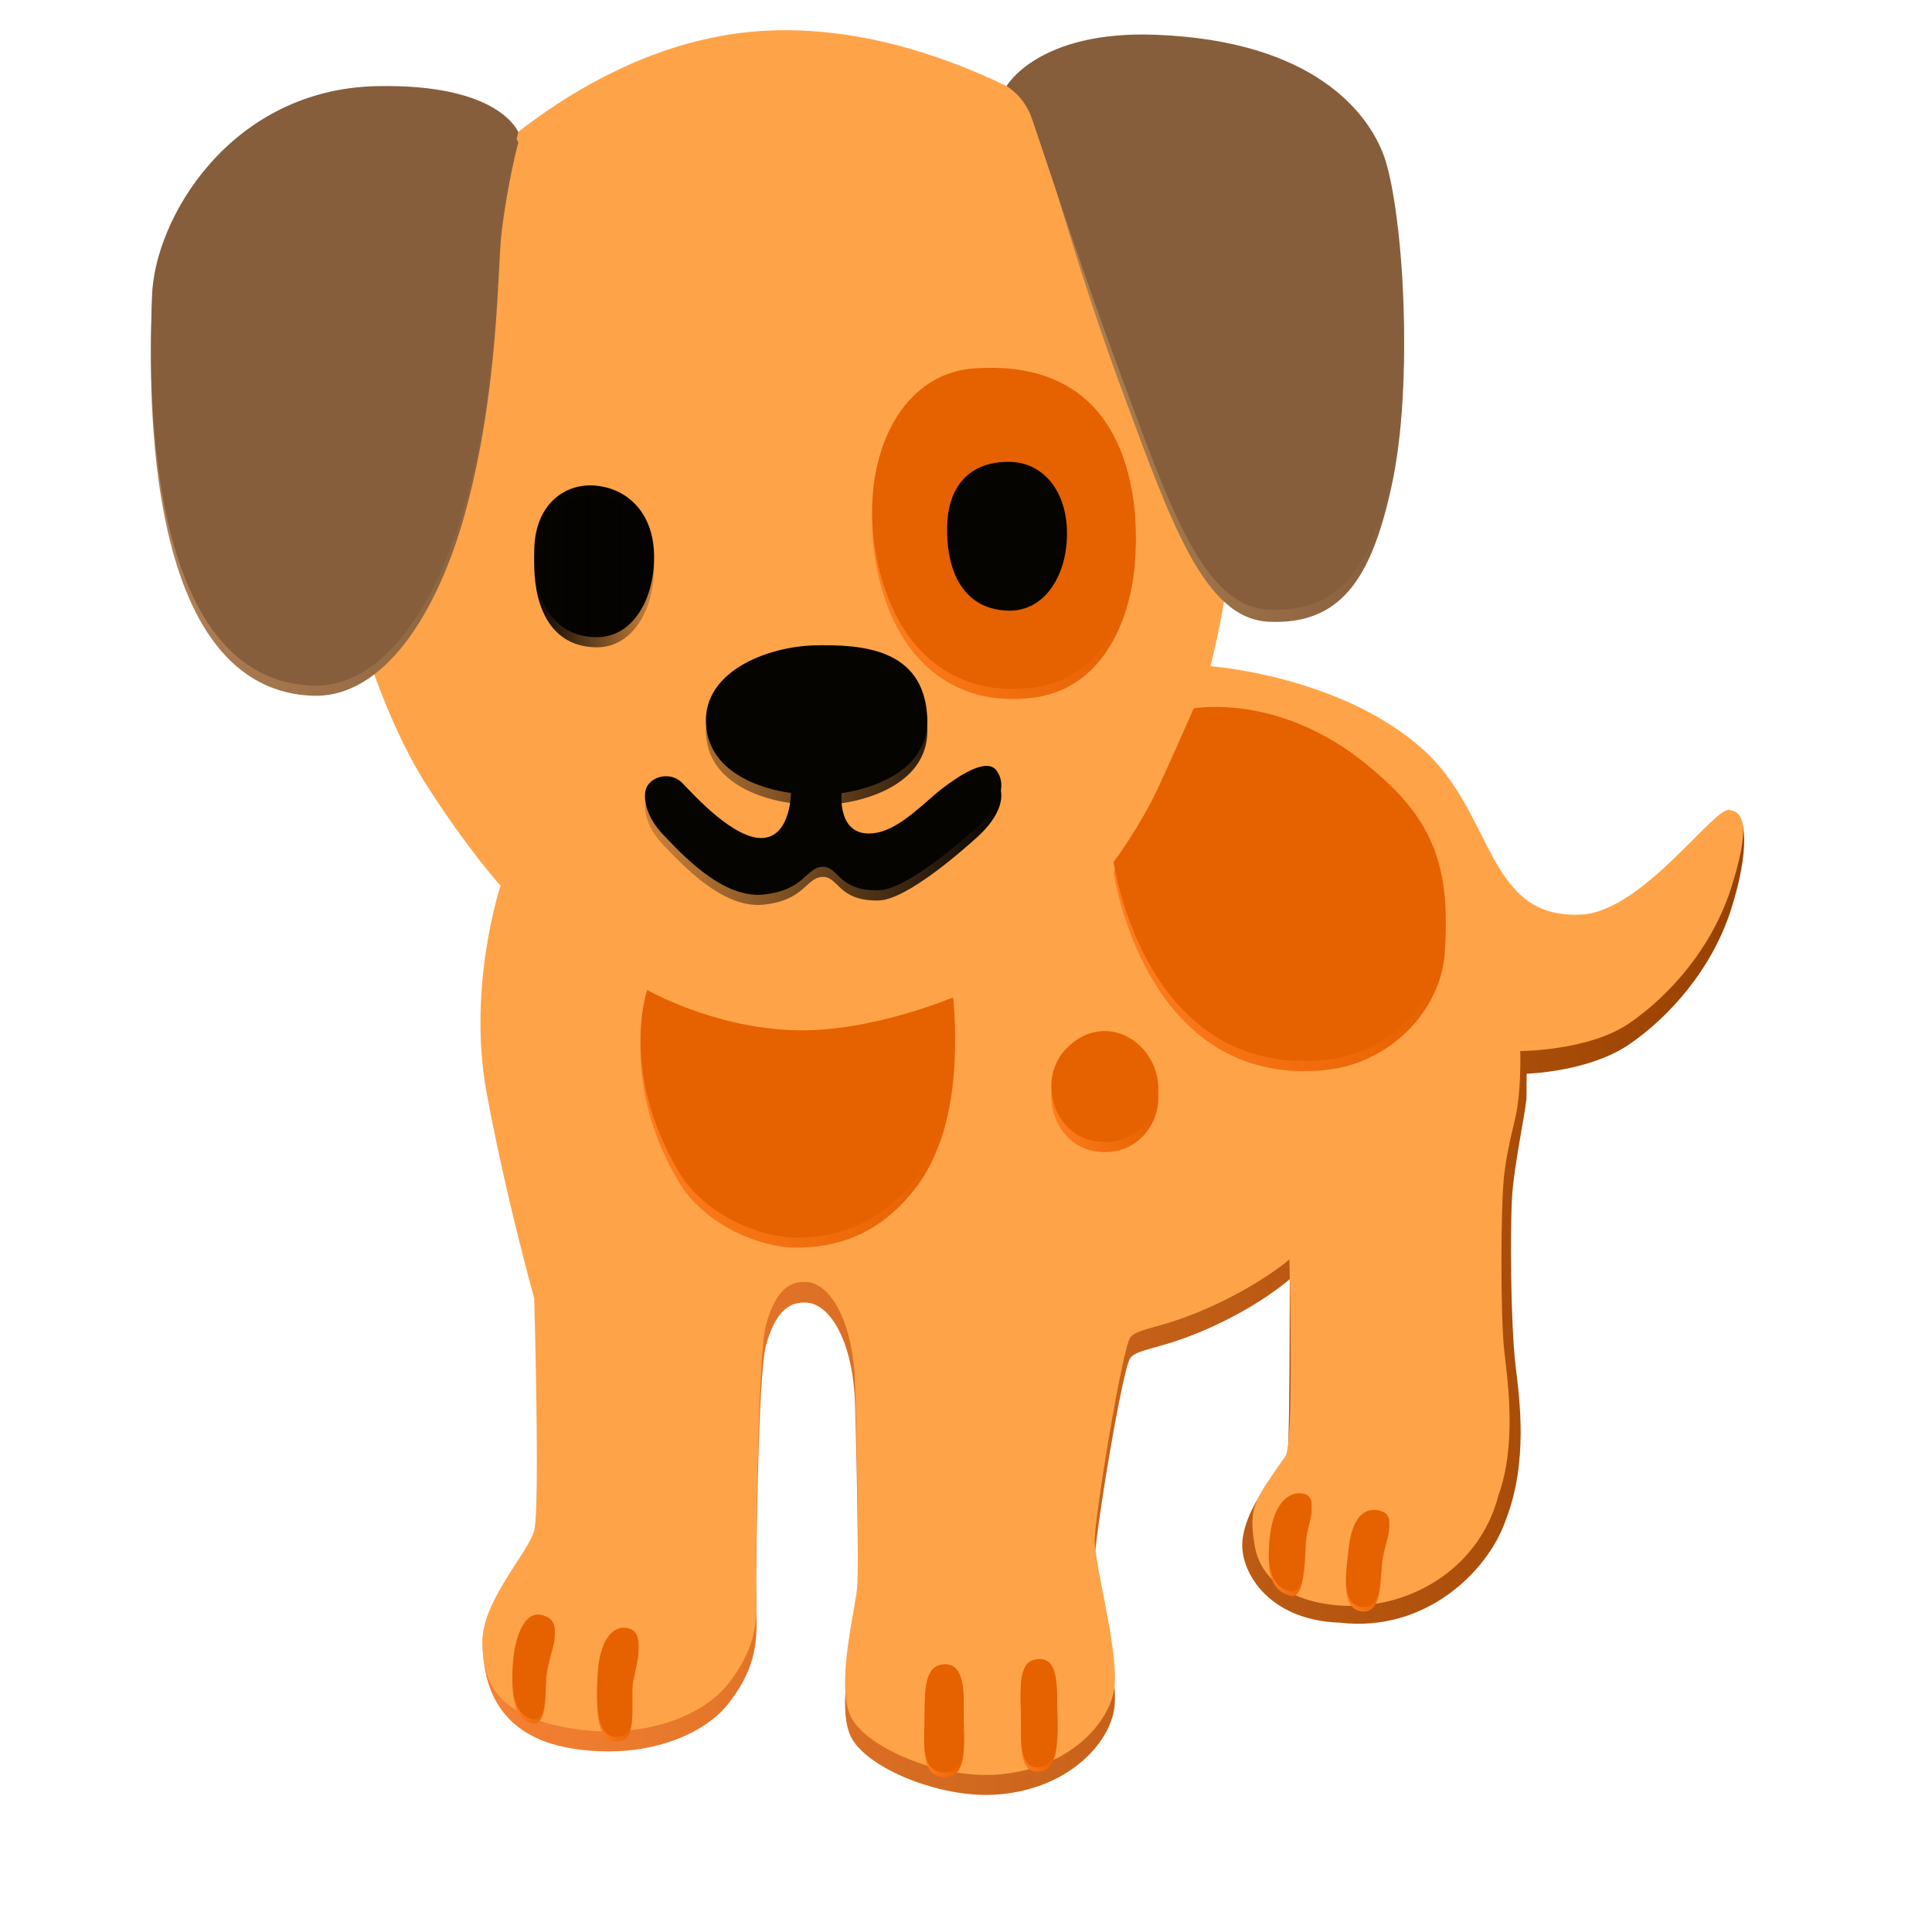 <?xml version="1.0" encoding="UTF-8"?>
<svg height="128px" viewBox="0 0 128 128" width="128px" xmlns="http://www.w3.org/2000/svg" xmlns:xlink="http://www.w3.org/1999/xlink">
    <linearGradient id="a" gradientTransform="matrix(1.399 0 0 1.396 -27.062 -266.724)" gradientUnits="userSpaceOnUse" x1="36.445" x2="101.974" y1="234.827" y2="234.827">
        <stop offset="0" stop-color="#ff8838"/>
        <stop offset="1" stop-color="#984100"/>
    </linearGradient>
    <linearGradient id="b" gradientUnits="userSpaceOnUse" x1="10" x2="34.339" y1="26.235" y2="26.235">
        <stop offset="0" stop-color="#b38156"/>
        <stop offset="1" stop-color="#865f3c"/>
    </linearGradient>
    <linearGradient id="c" gradientUnits="userSpaceOnUse" x1="66.683" x2="93.02" y1="22.149" y2="22.149">
        <stop offset="0" stop-color="#b48755"/>
        <stop offset="1" stop-color="#865e3c"/>
    </linearGradient>
    <linearGradient id="d" gradientTransform="matrix(1.342 0 0 1.342 -23.639 -257.411)" gradientUnits="userSpaceOnUse" x1="60.661" x2="73.676" y1="218.379" y2="218.379">
        <stop offset="0" stop-color="#ff7e1f"/>
        <stop offset="1" stop-color="#e56000"/>
    </linearGradient>
    <linearGradient id="e" gradientUnits="userSpaceOnUse" x1="35.39" x2="43.336" y1="37.859" y2="37.859">
        <stop offset="0" stop-color="#060401"/>
        <stop offset="1" stop-opacity="0.2"/>
    </linearGradient>
    <linearGradient id="f" gradientUnits="userSpaceOnUse" x1="42.729" x2="66.34" y1="51.688" y2="51.688">
        <stop offset="0" stop-opacity="0.2"/>
        <stop offset="1" stop-color="#060401"/>
    </linearGradient>
    <linearGradient id="g" gradientUnits="userSpaceOnUse">
        <stop offset="0" stop-color="#ff7d1f"/>
        <stop offset="1" stop-color="#e66100"/>
    </linearGradient>
    <linearGradient id="h" x1="73.777" x2="95.782" xlink:href="#g" y1="59.232" y2="59.232"/>
    <linearGradient id="i" gradientUnits="userSpaceOnUse">
        <stop offset="0" stop-color="#ff7d1f"/>
        <stop offset="1" stop-color="#e56100"/>
    </linearGradient>
    <linearGradient id="j" x1="69.652" x2="76.743" xlink:href="#i" y1="72.654" y2="72.654"/>
    <linearGradient id="k" x1="42.433" x2="63.27" xlink:href="#i" y1="74.461" y2="74.461"/>
    <linearGradient id="l" x1="33.944" x2="36.756" xlink:href="#i" y1="110.726" y2="110.726"/>
    <linearGradient id="m" x1="39.557" x2="42.307" xlink:href="#i" y1="111.77" y2="111.77"/>
    <linearGradient id="n" x1="61.229" x2="63.87" xlink:href="#g" y1="114.149" y2="114.149"/>
    <linearGradient id="o" gradientUnits="userSpaceOnUse" x1="67.617" x2="70.063" y1="113.79" y2="113.79">
        <stop offset="0" stop-color="#ff7e1f"/>
        <stop offset="1" stop-color="#e56100"/>
    </linearGradient>
    <linearGradient id="p" x1="84.059" x2="86.902" xlink:href="#g" y1="102.491" y2="102.491"/>
    <linearGradient id="q" x1="89.173" x2="92.043" xlink:href="#i" y1="103.555" y2="103.555"/>
    <path d="m 33.164 60.086 s -1.395 6.422 -0.09 13.48 c 1.312 7.062 2.652 13.902 2.652 13.902 s 0.059 13.77 -0.332 15.266 c -0.395 1.496 -3.414 3.395 -3.414 6.113 c 0 2.723 0.961 6.156 5.816 6.977 c 4.855 0.82 8.789 -0.859 10.414 -2.895 c 2.336 -2.941 1.883 -5.027 1.883 -7.195 c 0 -2.172 0.129 -14.664 0.652 -16.574 c 0.52 -1.898 1.312 -2.988 2.758 -2.855 c 1.445 0.137 3.02 2.441 3.148 6.793 c 0.133 4.34 0.262 11.953 0.133 13.445 c -0.133 1.496 -1.445 6.523 -0.391 8.559 c 1.051 2.035 5.816 4.012 9.488 3.801 c 4.809 -0.27 7.699 -3.398 7.957 -5.836 c 0.262 -2.441 -1.312 -8.016 -1.312 -9.648 c 0 -1.629 1.836 -12.762 2.359 -13.445 c 0.52 -0.676 2.125 -0.531 5.637 -2.172 c 3.199 -1.496 4.926 -3.055 4.926 -3.055 s 0.004 10.219 -0.125 11.297 c -0.148 1.086 -2.629 3.223 -2.996 5.906 c -0.281 2.039 1.621 5.406 6.438 5.555 c 5.66 0.672 9.809 -3.383 10.984 -6.766 c 1.508 -3.84 0.93 -8.016 0.668 -10.203 c -0.344 -2.863 -0.379 -9.422 -0.223 -11.449 c 0.156 -2.051 0.812 -5.074 0.938 -6.289 c 0.012 -1.688 0.008 -1.66 0.02 -1.664 c 0 0 4.102 -0.105 6.785 -1.941 c 2.684 -1.832 5.508 -5.023 6.758 -8.961 c 1.219 -3.848 1.07 -6.371 0.016 -6.508 c -1.051 -0.133 -5.918 8.062 -9.926 8.273 c -6.363 0.34 -5.73 -6.723 -10.586 -10.996 c -5.473 -4.824 -14.328 -5.637 -14.328 -5.637 s 1.473 -5.703 1.492 -9.918 c 0.066 -18.406 -8.266 -24.441 -8.266 -24.441 s -10.414 -8.023 -22.223 -7.484 c -11.809 0.539 -20.469 10.254 -20.469 10.254 l -5.992 29.34 s 1.512 5.992 4.812 10.016 c 3.305 4.066 4.066 5.742 4.066 5.742 z m 0 0" fill="url(#a)"/>
    <path d="m 33.164 58.68 s -2.227 6.664 -0.922 13.738 c 1.316 7.07 3.152 13.602 3.152 13.602 s 0.391 13.871 0 15.371 c -0.395 1.496 -3.434 4.648 -3.434 7.371 c 0 2.727 0.98 4.918 5.836 5.738 s 8.789 -0.859 10.414 -2.898 c 2.34 -2.945 1.883 -5.035 1.883 -7.207 s 0.129 -14.684 0.652 -16.598 c 0.52 -1.902 1.312 -2.996 2.758 -2.859 c 1.445 0.137 3.02 2.445 3.148 6.801 c 0.133 4.348 0.262 11.969 0.133 13.469 c -0.133 1.496 -1.445 6.531 -0.391 8.57 c 1.051 2.035 5.816 4.016 9.488 3.805 c 4.809 -0.27 7.699 -3.402 7.957 -5.844 c 0.262 -2.445 -1.312 -8.031 -1.312 -9.664 c 0 -1.633 1.836 -12.781 2.359 -13.465 c 0.52 -0.676 2.125 -0.531 5.637 -2.176 c 3.199 -1.496 4.902 -2.992 4.902 -2.992 s 0.355 12.797 -0.312 13.102 c -1.938 2.816 -2.418 3.203 -1.996 5.801 c 0.395 2.453 2.598 3.738 5.34 4 c 4.633 0.453 9.527 -2.258 10.82 -7.273 c 1.184 -3.266 0.652 -7.34 0.391 -9.516 c -0.258 -2.172 -0.258 -9.797 0 -11.836 c 0.262 -2.035 0.691 -3.273 0.859 -4.348 c 0.262 -1.766 0.195 -3.738 0.195 -3.738 s 4.531 0 7.215 -1.836 c 2.684 -1.832 5.508 -5.031 6.758 -8.973 c 1.223 -3.855 0.922 -5.035 -0.129 -5.168 c -1.055 -0.137 -5.77 6.723 -9.781 6.934 c -6.363 0.34 -5.73 -6.73 -10.586 -11.012 c -5.473 -4.832 -14 -5.441 -14 -5.441 s 1.473 -5.707 1.492 -9.93 c 0.062 -18.434 -8.594 -24.684 -8.594 -24.684 s -10.414 -8.039 -22.223 -7.496 c -11.809 0.539 -20.469 10.27 -20.469 10.27 l -6.496 29.715 s 1.641 5.711 4.27 9.867 c 2.758 4.344 4.984 6.801 4.984 6.801 z m 0 0" fill="#ffa348"/>
    <path d="m 24.961 6.379 c -9.645 0.203 -14.742 8.723 -14.895 13.941 c -0.082 3.062 -1.246 25.32 10.629 25.773 c 4.762 0.184 8.305 -5.547 10.102 -12.039 c 2.266 -8.18 2.164 -16.383 2.426 -18.566 c 0.418 -3.488 1.117 -6.047 1.117 -6.047 s -1.176 -3.238 -9.379 -3.062 z m 0 0" fill="url(#b)"/>
    <path d="m 24.965 5.707 c -9.648 0.203 -14.746 8.723 -14.895 13.941 c -0.086 3.062 -1.25 25.32 10.625 25.773 c 4.762 0.184 8.305 -5.543 10.102 -12.035 c 2.266 -8.184 2.164 -16.387 2.426 -18.57 c 0.418 -3.488 1.117 -6.047 1.117 -6.047 s -1.176 -3.238 -9.375 -3.062 z m 0 0" fill="#865e3c"/>
    <path d="m 76.602 3.113 c 10.496 0.406 14.074 5.227 15.09 8.027 c 1.117 3.062 2.098 13.988 0.457 21.281 c -1.332 5.953 -3.348 8.977 -8.07 8.773 c -4.328 -0.184 -6.516 -6.648 -9.781 -15.438 c -3.148 -8.504 -5.352 -16.871 -5.762 -17.961 c -0.523 -1.43 -1.641 -2.039 -1.641 -2.039 s 1.887 -2.953 9.707 -2.645 z m 0 0" fill="url(#c)"/>
    <path d="m 76.602 2.305 c 10.496 0.406 14.074 5.227 15.09 8.031 c 1.117 3.062 2.098 13.988 0.457 21.281 c -1.332 5.953 -3.348 8.977 -8.074 8.773 c -4.324 -0.184 -6.512 -6.648 -9.777 -15.438 c -3.148 -8.504 -5.562 -16.117 -5.973 -17.207 c -0.523 -1.43 -1.641 -2.039 -1.641 -2.039 s 2.098 -3.711 9.918 -3.402 z m 0 0" fill="#865e3c"/>
    <path d="m 64.598 25.07 c -5.184 0.336 -7.664 6.309 -6.562 12.309 c 1.184 6.461 5.273 9.523 10.43 8.84 c 5.637 -0.746 7.344 -7.41 6.625 -12.445 c -0.66 -4.578 -3.16 -9.188 -10.492 -8.703 z m 0 0" fill="url(#d)"/>
    <path d="m 64.594 24.402 c -5.18 0.336 -7.66 6.309 -6.559 12.309 c 1.184 6.461 5.273 9.523 10.43 8.84 c 5.637 -0.746 7.344 -7.41 6.625 -12.445 c -0.66 -4.578 -3.16 -9.188 -10.496 -8.703 z m 0 0" fill="#e66100"/>
    <path d="m 70.691 35.348 c 0 2.82 -1.512 5.18 -3.906 5.109 c -3.254 -0.098 -4.102 -3.082 -4.035 -5.594 c 0.074 -2.938 1.77 -4.328 4.195 -4.262 c 2.16 0.051 3.746 1.926 3.746 4.746 z m 0 0" fill="#060401"/>
    <path d="m 43.336 36.902 c 0 2.938 -1.512 5.391 -3.906 5.312 c -3.254 -0.094 -4.102 -3.207 -4.035 -5.824 c 0.074 -3.062 2.098 -4.367 3.996 -4.223 c 2.156 0.164 3.945 1.797 3.945 4.734 z m 0 0" fill="#060401"/>
    <path d="m 43.336 37.574 c 0 2.938 -1.512 5.391 -3.906 5.312 c -3.254 -0.098 -4.102 -3.207 -4.035 -5.824 c 0.074 -3.062 2.098 -4.367 4 -4.223 c 2.152 0.164 3.941 1.797 3.941 4.734 z m 0 0" fill="url(#e)"/>
    <path d="m 55.758 53.215 s 5.945 -0.637 5.672 -5.105 c -0.273 -4.461 -4.305 -4.754 -7.449 -4.684 c -3.148 0.074 -7.652 1.773 -7.18 5.527 c 0.477 3.758 5.605 4.25 5.605 4.25 s -0.008 2.777 -1.777 2.98 c -1.914 0.211 -4.652 -2.84 -5.398 -3.613 c -0.75 -0.777 -1.914 -0.496 -2.324 0.141 c -0.406 0.633 -0.137 2.055 1.031 3.262 c 1.164 1.207 3.895 4.246 6.633 3.965 c 2.738 -0.281 2.809 -1.77 3.895 -1.84 c 1.098 -0.07 1.031 1.629 3.758 1.559 c 1.926 -0.051 5.801 -3.555 6.5 -4.176 c 1.574 -1.422 1.98 -2.84 1.301 -3.758 c -0.68 -0.914 -2.594 0.422 -3.621 1.207 c -1.031 0.777 -2.691 2.609 -4.305 2.91 c -2.68 0.496 -2.34 -2.625 -2.34 -2.625 z m 0 0" fill="url(#f)"/>
    <path d="m 55.758 52.543 s 5.945 -0.637 5.672 -5.105 c -0.273 -4.461 -4.305 -4.754 -7.449 -4.68 c -3.148 0.07 -7.656 1.77 -7.18 5.523 c 0.477 3.758 5.605 4.25 5.605 4.25 s -0.012 2.777 -1.777 2.98 c -1.914 0.211 -4.652 -2.84 -5.402 -3.613 c -0.746 -0.777 -1.91 -0.496 -2.32 0.141 c -0.406 0.633 -0.137 2.055 1.031 3.262 c 1.164 1.207 3.895 4.246 6.633 3.965 c 2.738 -0.281 2.809 -1.77 3.895 -1.84 c 1.098 -0.07 1.031 1.629 3.758 1.559 c 1.926 -0.051 5.801 -3.555 6.5 -4.176 c 1.574 -1.422 1.98 -2.84 1.301 -3.758 c -0.68 -0.914 -2.594 0.422 -3.621 1.207 c -1.031 0.777 -2.691 2.609 -4.305 2.91 c -2.68 0.496 -2.34 -2.625 -2.34 -2.625 z m 0 0" fill="#060401"/>
    <path d="m 79.09 47.602 s -1.238 2.82 -2.273 5.082 c -1.25 2.727 -3.039 5.102 -3.039 5.102 s 2.023 14.336 14.055 13.102 c 4.305 -0.445 7.57 -3.941 7.875 -7.652 c 0.523 -6.262 -1.77 -9.188 -5.332 -12.047 c -5.77 -4.617 -11.285 -3.586 -11.285 -3.586 z m 0 0" fill="url(#h)"/>
    <path d="m 79.09 46.93 s -1.238 2.82 -2.273 5.082 c -1.25 2.727 -3.039 5.102 -3.039 5.102 s 2.023 14.336 14.055 13.102 c 4.305 -0.445 7.57 -3.941 7.875 -7.652 c 0.523 -6.262 -1.77 -9.188 -5.328 -12.047 c -5.773 -4.617 -11.289 -3.586 -11.289 -3.586 z m 0 0" fill="#e66100"/>
    <path d="m 70.758 70.023 c -2.137 2.031 -0.988 5.848 1.836 6.262 c 2.824 0.406 4.344 -2.027 4.129 -3.875 c -0.316 -2.859 -3.531 -4.695 -5.965 -2.387 z m 0 0" fill="url(#j)"/>
    <path d="m 70.758 69.355 c -2.137 2.027 -0.988 5.844 1.836 6.258 c 2.824 0.406 4.344 -2.027 4.129 -3.875 c -0.316 -2.859 -3.535 -4.691 -5.965 -2.383 z m 0 0" fill="#e66100"/>
    <path d="m 42.879 66.258 s -1.883 5.352 2.098 12.055 c 1.695 2.852 5.469 4.453 8.137 4.348 c 2.812 -0.105 5.359 -1.121 7.539 -3.941 c 3.477 -4.492 2.488 -11.969 2.488 -11.969 s -5.508 2.348 -10.559 2.172 c -5.379 -0.172 -9.703 -2.664 -9.703 -2.664 z m 0 0" fill="url(#k)"/>
    <path d="m 42.879 65.586 s -1.883 5.352 2.098 12.059 c 1.695 2.848 5.469 4.453 8.137 4.348 c 2.812 -0.109 5.359 -1.121 7.539 -3.941 c 3.477 -4.496 2.488 -11.973 2.488 -11.973 s -5.508 2.348 -10.559 2.176 c -5.379 -0.176 -9.703 -2.668 -9.703 -2.668 z m 0 0" fill="#e66100"/>
    <path d="m 35.992 107.309 c -1.371 -0.434 -1.918 1.77 -2.012 3.168 c -0.094 1.402 -0.086 3.219 1.137 3.672 c 1.219 0.453 0.977 -2.242 1.09 -3.129 c 0.223 -1.711 1.23 -3.258 -0.215 -3.711 z m 0 0" fill="url(#l)"/>
    <path d="m 35.992 107.023 c -1.371 -0.434 -1.918 1.77 -2.012 3.168 c -0.094 1.402 -0.086 3.219 1.137 3.672 c 1.219 0.453 0.977 -2.242 1.09 -3.129 c 0.223 -1.711 1.23 -3.258 -0.215 -3.711 z m 0 0" fill="#e66100"/>
    <path d="m 41.371 108.16 c -0.82 -0.039 -1.688 0.82 -1.789 3.312 c -0.086 2.086 0 3.809 1.137 3.902 c 1.527 0.129 1.098 -1.902 1.184 -3.582 c 0.035 -0.957 1.172 -3.547 -0.531 -3.633 z m 0 0" fill="url(#m)"/>
    <path d="m 41.371 107.844 c -0.82 -0.035 -1.688 0.824 -1.789 3.316 c -0.086 2.086 0 3.805 1.137 3.902 c 1.527 0.125 1.098 -1.902 1.184 -3.586 c 0.039 -0.957 1.176 -3.543 -0.531 -3.633 z m 0 0" fill="#e66100"/>
    <path d="m 62.613 110.562 c -1.312 0 -1.352 1.547 -1.352 3.219 c 0 1.68 -0.336 3.758 1.137 3.941 c 1.789 0.223 1.445 -2.273 1.445 -3.672 c -0.008 -1.219 0.203 -3.488 -1.23 -3.488 z m 0 0" fill="url(#n)"/>
    <path d="m 62.613 110.262 c -1.312 0 -1.352 1.547 -1.352 3.219 c 0 1.68 -0.336 3.758 1.137 3.941 c 1.789 0.223 1.445 -2.27 1.445 -3.672 c -0.008 -1.219 0.207 -3.488 -1.23 -3.488 z m 0 0" fill="#e66100"/>
    <path d="m 68.559 110.246 c -1.051 0.223 -0.957 1.719 -0.922 3.535 c 0.047 1.816 -0.215 3.738 1.27 3.586 c 1.266 -0.137 1.184 -2.273 1.137 -3.906 c -0.039 -1.41 0.137 -3.574 -1.484 -3.215 z m 0 0" fill="url(#o)"/>
    <path d="m 68.559 109.953 c -1.051 0.223 -0.957 1.719 -0.922 3.535 c 0.047 1.816 -0.215 3.738 1.27 3.586 c 1.266 -0.137 1.184 -2.27 1.137 -3.902 c -0.039 -1.41 0.141 -3.574 -1.484 -3.219 z m 0 0" fill="#e66100"/>
    <path d="m 86.336 99.258 c -0.902 -0.184 -1.93 0.605 -2.191 2.723 c -0.211 1.816 -0.129 3.41 1.398 3.758 c 0.785 0.184 0.926 -1.902 0.961 -3.398 c 0.047 -1.297 0.969 -2.852 -0.168 -3.082 z m 0 0" fill="url(#p)"/>
    <path d="m 86.336 98.957 c -0.902 -0.184 -1.93 0.609 -2.188 2.723 c -0.215 1.816 -0.133 3.41 1.395 3.758 c 0.785 0.184 0.926 -1.902 0.961 -3.398 c 0.047 -1.297 0.969 -2.852 -0.168 -3.082 z m 0 0" fill="#e66100"/>
    <path d="m 91.277 100.355 c -0.867 -0.145 -1.715 0.406 -1.938 2.66 c -0.133 1.312 -0.598 3.672 0.977 3.758 c 1.223 0.059 1.129 -2.02 1.242 -3.102 c 0.176 -1.711 1.145 -3.062 -0.281 -3.316 z m 0 0" fill="url(#q)"/>
    <path d="m 91.277 100.059 c -0.867 -0.145 -1.715 0.406 -1.938 2.656 c -0.133 1.312 -0.598 3.672 0.977 3.758 c 1.223 0.059 1.129 -2.02 1.238 -3.102 c 0.18 -1.711 1.148 -3.062 -0.277 -3.312 z m 0 0" fill="#e66100"/>
</svg>
